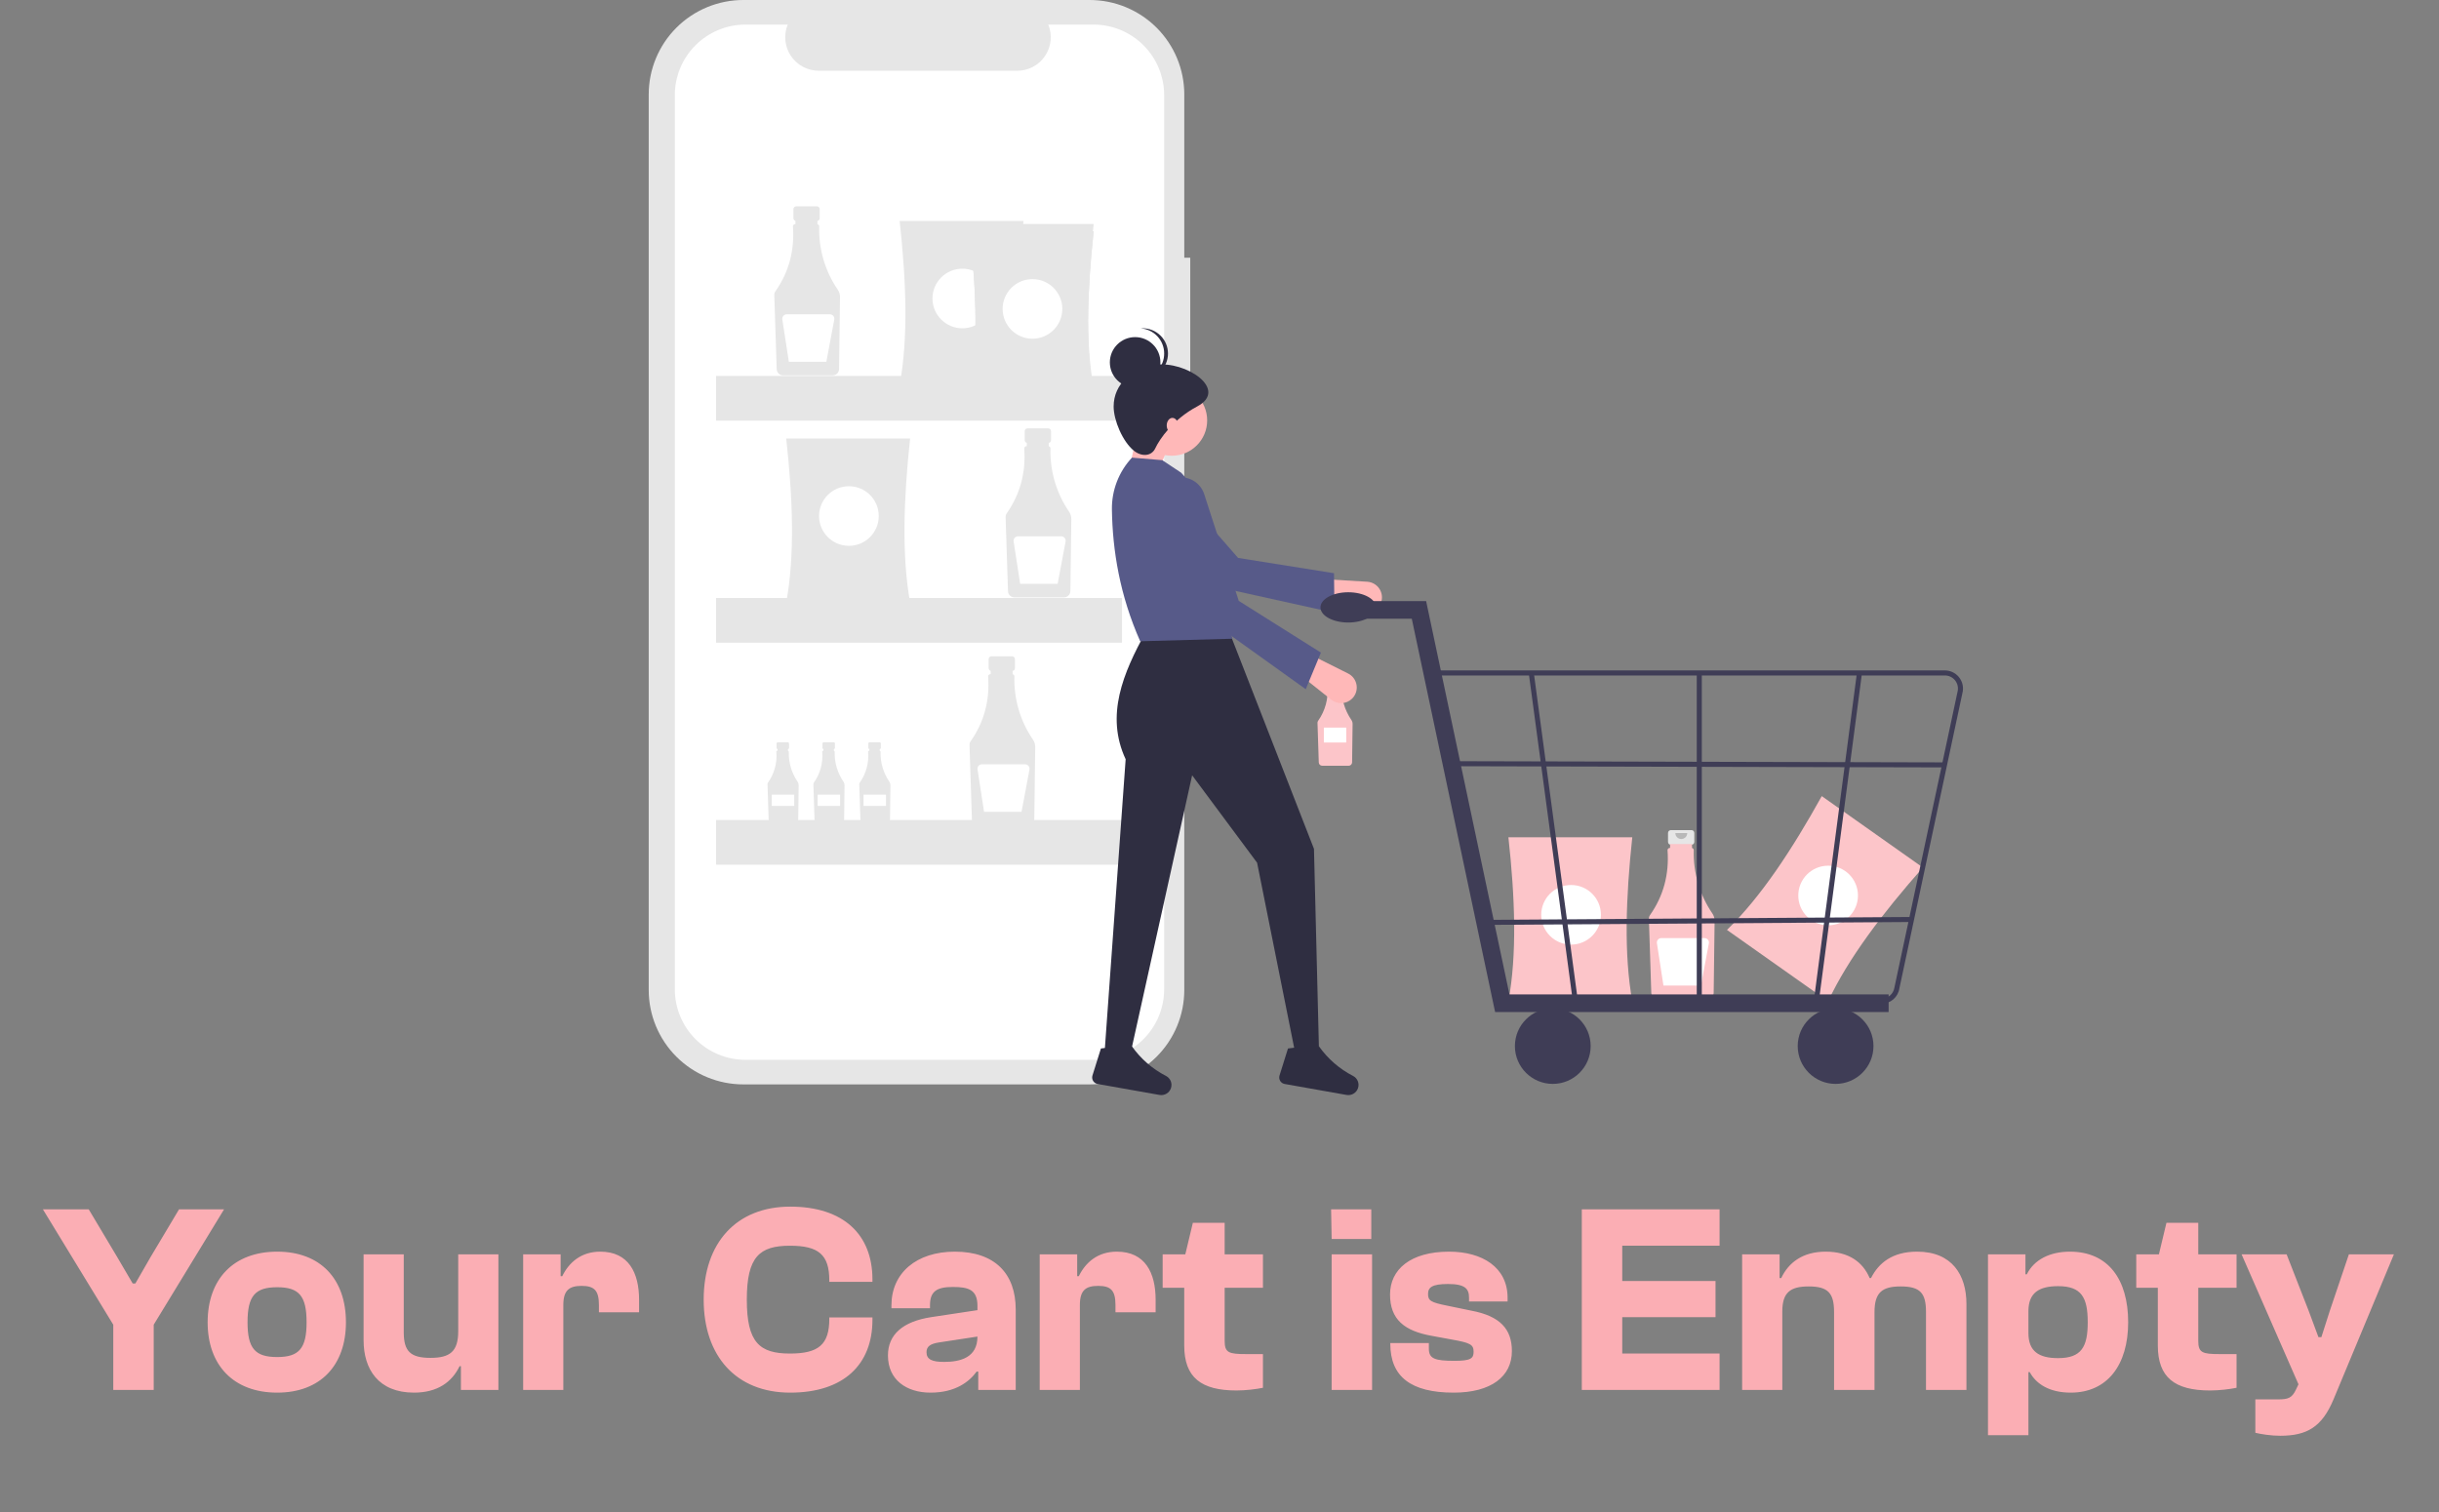 <svg width="579" height="359" viewBox="0 0 579 359" fill="none" xmlns="http://www.w3.org/2000/svg">
<rect x="0" y="0" width="579" height="359" fill="#808080" stroke="none"/>
<g clip-path="url(#clip0_504_604)">
<path d="M282.558 61.182H281.141V22.429C281.141 19.484 280.561 16.567 279.432 13.846C278.303 11.125 276.649 8.652 274.563 6.569C272.477 4.487 270.001 2.834 267.276 1.707C264.551 0.58 261.63 -9.21489e-06 258.681 1.0978e-10H176.461C173.511 -9.21489e-06 170.591 0.58 167.866 1.707C165.14 2.834 162.664 4.487 160.579 6.569C158.493 8.652 156.838 11.125 155.71 13.846C154.581 16.567 154 19.484 154 22.429V235.031C154 237.976 154.581 240.893 155.71 243.614C156.839 246.335 158.493 248.808 160.579 250.89C162.664 252.973 165.14 254.625 167.866 255.752C170.591 256.88 173.511 257.46 176.461 257.46H258.681C261.63 257.46 264.551 256.88 267.276 255.752C270.001 254.625 272.477 252.973 274.563 250.89C276.649 248.808 278.303 246.335 279.432 243.614C280.561 240.893 281.141 237.976 281.141 235.031V88.767H282.558V61.182Z" fill="#E6E6E6"/>
<path d="M259.587 5.835H248.854C249.348 7.044 249.536 8.355 249.403 9.653C249.27 10.951 248.819 12.196 248.09 13.279C247.361 14.363 246.376 15.25 245.223 15.864C244.07 16.477 242.783 16.798 241.476 16.799H194.374C193.067 16.798 191.78 16.477 190.627 15.864C189.473 15.25 188.489 14.363 187.76 13.279C187.031 12.196 186.58 10.951 186.447 9.653C186.313 8.355 186.502 7.044 186.995 5.835H176.971C174.769 5.835 172.587 6.268 170.552 7.11C168.517 7.952 166.668 9.186 165.111 10.741C163.553 12.296 162.318 14.143 161.475 16.175C160.632 18.207 160.198 20.385 160.198 22.585V234.875C160.198 237.074 160.632 239.252 161.475 241.284C162.318 243.317 163.553 245.163 165.111 246.718C166.668 248.274 168.517 249.508 170.552 250.349C172.587 251.191 174.769 251.624 176.971 251.624H259.587C261.79 251.624 263.971 251.191 266.006 250.349C268.041 249.508 269.89 248.274 271.448 246.718C273.005 245.163 274.241 243.317 275.084 241.284C275.927 239.252 276.36 237.074 276.36 234.875V22.585C276.36 20.385 275.927 18.207 275.084 16.175C274.241 14.143 273.005 12.296 271.448 10.741C269.89 9.186 268.041 7.952 266.006 7.11C263.971 6.268 261.79 5.835 259.587 5.835Z" fill="white"/>
<path d="M193.939 48.992H189.006C188.833 48.992 188.666 49.06 188.544 49.183C188.421 49.305 188.352 49.471 188.352 49.645V51.807C188.352 51.98 188.421 52.146 188.544 52.268C188.666 52.391 188.833 52.46 189.006 52.46H189.824V55.699H193.122V52.46H193.939C194.112 52.46 194.279 52.391 194.401 52.268C194.524 52.146 194.593 51.98 194.593 51.807V49.645C194.593 49.471 194.524 49.305 194.401 49.183C194.279 49.06 194.112 48.992 193.939 48.992Z" fill="#E6E6E6"/>
<path d="M198.88 68.779C195.859 64.364 194.314 59.109 194.468 53.764C194.471 53.641 194.43 53.52 194.354 53.423C194.278 53.326 194.171 53.258 194.05 53.231V52.297H188.841V53.218H188.769C188.627 53.218 188.491 53.275 188.391 53.375C188.291 53.475 188.235 53.611 188.235 53.753C188.235 53.766 188.236 53.779 188.237 53.792C188.647 59.505 187.261 64.628 184.079 69.162C183.896 69.422 183.802 69.735 183.812 70.053L184.382 87.649C184.396 88.042 184.561 88.414 184.842 88.688C185.124 88.962 185.501 89.116 185.894 89.119H197.678C198.075 89.116 198.456 88.958 198.739 88.678C199.021 88.399 199.184 88.02 199.191 87.623L199.41 70.539C199.417 69.912 199.232 69.298 198.88 68.779Z" fill="#E6E6E6"/>
<path d="M197.014 74.623H186.758C186.606 74.623 186.456 74.656 186.318 74.719C186.18 74.783 186.057 74.875 185.959 74.99C185.86 75.105 185.787 75.24 185.745 75.386C185.704 75.532 185.694 75.685 185.717 75.835L187.267 85.895H196.167L198.049 75.869C198.078 75.717 198.072 75.561 198.034 75.411C197.995 75.261 197.923 75.122 197.825 75.003C197.726 74.884 197.602 74.789 197.462 74.723C197.322 74.657 197.169 74.623 197.014 74.623Z" fill="white"/>
<path d="M248.85 101.702H243.917C243.743 101.702 243.577 101.771 243.454 101.893C243.332 102.016 243.263 102.182 243.263 102.355V104.517C243.263 104.69 243.332 104.856 243.454 104.979C243.577 105.101 243.743 105.17 243.917 105.17H244.734V108.41H248.032V105.17H248.85C249.023 105.17 249.189 105.101 249.312 104.979C249.435 104.856 249.504 104.69 249.504 104.517V102.355C249.504 102.182 249.435 102.016 249.312 101.893C249.189 101.771 249.023 101.702 248.85 101.702Z" fill="#E6E6E6"/>
<path d="M253.79 121.489C250.769 117.075 249.225 111.819 249.378 106.475C249.381 106.351 249.341 106.231 249.265 106.134C249.189 106.037 249.081 105.969 248.961 105.942V105.008H243.751V105.929H243.68C243.609 105.929 243.54 105.943 243.475 105.97C243.41 105.997 243.351 106.036 243.302 106.086C243.252 106.135 243.213 106.194 243.186 106.259C243.159 106.324 243.146 106.393 243.146 106.463C243.146 106.476 243.146 106.489 243.147 106.502C243.558 112.215 242.172 117.339 238.99 121.872C238.806 122.133 238.713 122.446 238.723 122.764L239.293 140.36C239.306 140.752 239.471 141.124 239.753 141.398C240.035 141.672 240.412 141.827 240.805 141.83H252.588C252.986 141.826 253.367 141.668 253.649 141.389C253.932 141.109 254.094 140.731 254.101 140.334L254.321 123.25C254.327 122.622 254.142 122.008 253.79 121.489Z" fill="#E6E6E6"/>
<path d="M251.925 127.334H241.668C241.517 127.334 241.367 127.367 241.229 127.43C241.091 127.493 240.968 127.586 240.869 127.701C240.77 127.816 240.698 127.951 240.656 128.096C240.614 128.242 240.605 128.395 240.628 128.545L242.178 138.605H251.077L252.96 128.579C252.988 128.427 252.983 128.271 252.944 128.121C252.905 127.972 252.834 127.833 252.735 127.714C252.636 127.595 252.513 127.499 252.373 127.433C252.233 127.368 252.08 127.334 251.925 127.334Z" fill="white"/>
<path d="M187.004 176.219H184.664C184.582 176.219 184.503 176.252 184.445 176.31C184.387 176.368 184.354 176.447 184.354 176.529V177.554C184.354 177.636 184.387 177.715 184.445 177.773C184.503 177.831 184.582 177.864 184.664 177.864H185.052V179.401H186.617V177.864H187.004C187.087 177.864 187.165 177.831 187.224 177.773C187.282 177.715 187.314 177.636 187.314 177.554V176.529C187.314 176.447 187.282 176.368 187.224 176.31C187.165 176.252 187.087 176.219 187.004 176.219Z" fill="#E6E6E6"/>
<path d="M189.348 185.605C187.915 183.511 187.182 181.018 187.255 178.483C187.256 178.425 187.237 178.367 187.201 178.321C187.165 178.275 187.114 178.243 187.057 178.23V177.787H184.586V178.224H184.552C184.518 178.224 184.485 178.231 184.455 178.243C184.424 178.256 184.396 178.275 184.373 178.298C184.349 178.322 184.33 178.35 184.318 178.381C184.305 178.411 184.298 178.444 184.298 178.478C184.298 178.484 184.299 178.49 184.299 178.496C184.527 181.083 183.828 183.667 182.327 185.787C182.24 185.91 182.196 186.059 182.201 186.21L182.471 194.556C182.477 194.742 182.555 194.919 182.689 195.049C182.823 195.179 183.002 195.252 183.188 195.254H188.777C188.966 195.252 189.147 195.177 189.281 195.044C189.415 194.912 189.492 194.732 189.495 194.544L189.599 186.44C189.603 186.143 189.515 185.851 189.348 185.605Z" fill="#E6E6E6"/>
<path d="M188.543 188.673H183.21V191.336H188.543V188.673Z" fill="white"/>
<path d="M197.896 176.219H195.556C195.474 176.219 195.395 176.252 195.337 176.31C195.279 176.368 195.246 176.447 195.246 176.529V177.554C195.246 177.636 195.279 177.715 195.337 177.773C195.395 177.831 195.474 177.864 195.556 177.864H195.944V179.401H197.508V177.864H197.896C197.978 177.864 198.057 177.831 198.115 177.773C198.174 177.715 198.206 177.636 198.206 177.554V176.529C198.206 176.447 198.174 176.368 198.115 176.31C198.057 176.252 197.978 176.219 197.896 176.219Z" fill="#E6E6E6"/>
<path d="M200.24 185.605C198.807 183.511 198.074 181.018 198.147 178.483C198.148 178.425 198.129 178.367 198.093 178.321C198.057 178.275 198.006 178.243 197.949 178.23V177.787H195.478V178.224H195.444C195.41 178.224 195.377 178.231 195.347 178.243C195.316 178.256 195.288 178.275 195.264 178.298C195.241 178.322 195.222 178.35 195.21 178.381C195.197 178.411 195.19 178.444 195.19 178.478C195.19 178.484 195.191 178.49 195.191 178.496C195.419 181.083 194.72 183.667 193.219 185.787C193.132 185.91 193.088 186.059 193.092 186.21L193.363 194.556C193.369 194.742 193.447 194.919 193.581 195.049C193.715 195.179 193.893 195.252 194.08 195.254H199.669C199.858 195.252 200.039 195.177 200.173 195.044C200.307 194.912 200.384 194.732 200.387 194.544L200.491 186.44C200.494 186.143 200.407 185.851 200.24 185.605Z" fill="#E6E6E6"/>
<path d="M199.435 188.673H194.102V191.336H199.435V188.673Z" fill="white"/>
<path d="M208.788 176.219H206.448C206.366 176.219 206.287 176.252 206.229 176.31C206.171 176.368 206.138 176.447 206.138 176.529V177.554C206.138 177.636 206.171 177.715 206.229 177.773C206.287 177.831 206.366 177.864 206.448 177.864H206.836V179.401H208.4V177.864H208.788C208.87 177.864 208.949 177.831 209.007 177.773C209.066 177.715 209.098 177.636 209.098 177.554V176.529C209.098 176.447 209.066 176.368 209.007 176.31C208.949 176.252 208.87 176.219 208.788 176.219Z" fill="#E6E6E6"/>
<path d="M211.132 185.605C209.699 183.511 208.966 181.018 209.039 178.483C209.04 178.425 209.021 178.367 208.985 178.321C208.949 178.275 208.898 178.243 208.841 178.23V177.787H206.37V178.224H206.336C206.302 178.224 206.269 178.231 206.239 178.243C206.208 178.256 206.18 178.275 206.156 178.298C206.133 178.322 206.114 178.35 206.102 178.381C206.089 178.411 206.082 178.444 206.082 178.478C206.082 178.484 206.083 178.49 206.083 178.496C206.311 181.083 205.612 183.667 204.111 185.787C204.024 185.91 203.98 186.059 203.984 186.21L204.255 194.556C204.261 194.742 204.339 194.919 204.473 195.049C204.607 195.179 204.786 195.252 204.972 195.254H210.561C210.75 195.252 210.931 195.177 211.065 195.044C211.199 194.912 211.276 194.732 211.279 194.544L211.383 186.44C211.386 186.143 211.299 185.851 211.132 185.605Z" fill="#E6E6E6"/>
<path d="M210.327 188.673H204.994V191.336H210.327V188.673Z" fill="white"/>
<path d="M240.28 155.827H235.348C235.262 155.827 235.177 155.844 235.097 155.877C235.018 155.91 234.946 155.958 234.885 156.019C234.824 156.079 234.776 156.151 234.743 156.231C234.711 156.31 234.694 156.395 234.694 156.48V158.643C234.694 158.816 234.763 158.982 234.885 159.104C235.008 159.227 235.174 159.296 235.348 159.296H236.165V162.535H239.463V159.296H240.28C240.454 159.296 240.62 159.227 240.743 159.104C240.865 158.982 240.934 158.816 240.934 158.643V156.48C240.934 156.395 240.917 156.31 240.884 156.231C240.852 156.151 240.803 156.079 240.743 156.019C240.682 155.958 240.61 155.91 240.531 155.877C240.451 155.844 240.366 155.827 240.28 155.827Z" fill="#E6E6E6"/>
<path d="M245.221 175.615C242.2 171.2 240.656 165.945 240.809 160.6C240.812 160.477 240.772 160.356 240.696 160.259C240.62 160.162 240.512 160.094 240.392 160.067V159.133H235.182V160.054H235.11C235.04 160.054 234.971 160.068 234.906 160.095C234.841 160.122 234.782 160.161 234.732 160.211C234.683 160.261 234.644 160.32 234.617 160.384C234.59 160.449 234.576 160.519 234.576 160.589C234.576 160.602 234.577 160.615 234.578 160.628C234.988 166.341 233.602 171.464 230.42 175.998C230.237 176.258 230.144 176.571 230.154 176.889L230.723 194.485C230.737 194.878 230.902 195.25 231.184 195.523C231.465 195.797 231.842 195.952 232.236 195.955H244.019C244.417 195.952 244.797 195.794 245.08 195.514C245.363 195.235 245.525 194.856 245.532 194.459L245.752 177.375C245.758 176.748 245.573 176.134 245.221 175.615Z" fill="#E6E6E6"/>
<path d="M243.356 181.459H233.099C232.947 181.459 232.797 181.492 232.659 181.555C232.521 181.619 232.399 181.711 232.3 181.826C232.201 181.941 232.128 182.076 232.087 182.222C232.045 182.368 232.035 182.521 232.058 182.671L233.608 192.731H242.508L244.391 182.705C244.419 182.553 244.414 182.396 244.375 182.247C244.336 182.097 244.265 181.958 244.166 181.839C244.067 181.72 243.943 181.625 243.803 181.559C243.663 181.493 243.51 181.459 243.356 181.459Z" fill="white"/>
<path d="M242.973 91.385H213.57C215.625 80.286 215.152 66.884 213.57 52.471H242.973C241.433 66.884 240.972 80.286 242.973 91.385Z" fill="#E6E6E6"/>
<path d="M228.449 77.942C232.362 77.942 235.534 74.774 235.534 70.866C235.534 66.959 232.362 63.791 228.449 63.791C224.535 63.791 221.363 66.959 221.363 70.866C221.363 74.774 224.535 77.942 228.449 77.942Z" fill="white"/>
<path d="M216.049 143.034H186.646C188.701 131.935 188.228 118.533 186.646 104.12H216.049C214.509 118.533 214.048 131.935 216.049 143.034Z" fill="#E6E6E6"/>
<path d="M201.525 129.591C205.438 129.591 208.61 126.423 208.61 122.515C208.61 118.608 205.438 115.44 201.525 115.44C197.612 115.44 194.439 118.608 194.439 122.515C194.439 126.423 197.612 129.591 201.525 129.591Z" fill="white"/>
<path d="M259.624 93.861H230.22C232.276 82.762 231.803 69.36 230.22 54.947H259.624C258.083 69.36 257.623 82.762 259.624 93.861Z" fill="#E6E6E6"/>
<path d="M245.099 80.418C249.012 80.418 252.184 77.25 252.184 73.343C252.184 69.435 249.012 66.267 245.099 66.267C241.186 66.267 238.014 69.435 238.014 73.343C238.014 77.25 241.186 80.418 245.099 80.418Z" fill="white"/>
<path d="M259.624 92.092H230.22C232.276 80.993 231.803 67.591 230.22 53.178H259.624C258.083 67.591 257.623 80.993 259.624 92.092Z" fill="#E6E6E6"/>
<path d="M245.099 78.649C249.012 78.649 252.184 75.481 252.184 71.574C252.184 67.666 249.012 64.499 245.099 64.499C241.186 64.499 238.014 67.666 238.014 71.574C238.014 75.481 241.186 78.649 245.099 78.649Z" fill="white"/>
<path d="M259.624 93.861H230.22C232.276 82.762 231.803 69.36 230.22 54.947H259.624C258.083 69.36 257.623 82.762 259.624 93.861Z" fill="#E6E6E6"/>
<path d="M245.099 80.418C249.012 80.418 252.184 77.25 252.184 73.343C252.184 69.435 249.012 66.267 245.099 66.267C241.186 66.267 238.014 69.435 238.014 73.343C238.014 77.25 241.186 80.418 245.099 80.418Z" fill="white"/>
<path d="M266.355 89.262H169.995V99.875H266.355V89.262Z" fill="#E6E6E6"/>
<path d="M266.355 141.972H169.995V152.585H266.355V141.972Z" fill="#E6E6E6"/>
<path d="M266.355 194.683H169.995V205.295H266.355V194.683Z" fill="#E6E6E6"/>
<path d="M433.976 237.739L409.97 220.783C418.066 212.908 425.43 201.693 432.473 189.013L456.479 205.968C446.886 216.847 438.76 227.523 433.976 237.739Z" fill="#FCC5C9"/>
<path d="M433.982 219.687C437.896 219.687 441.068 216.519 441.068 212.611C441.068 208.704 437.896 205.536 433.982 205.536C430.069 205.536 426.897 208.704 426.897 212.611C426.897 216.519 430.069 219.687 433.982 219.687Z" fill="white"/>
<path d="M318.173 160.368H315.538C315.445 160.368 315.357 160.405 315.291 160.47C315.226 160.536 315.189 160.624 315.189 160.717V161.872C315.189 161.918 315.198 161.963 315.215 162.005C315.233 162.048 315.259 162.086 315.291 162.118C315.323 162.151 315.362 162.177 315.404 162.194C315.447 162.212 315.492 162.221 315.538 162.221H315.975V163.951H317.737V162.221H318.173C318.266 162.221 318.355 162.184 318.42 162.118C318.486 162.053 318.523 161.964 318.523 161.872V160.717C318.523 160.624 318.486 160.536 318.42 160.47C318.355 160.405 318.266 160.368 318.173 160.368Z" fill="#E6E6E6"/>
<path d="M320.813 170.938C319.199 168.58 318.374 165.773 318.456 162.918C318.457 162.852 318.436 162.787 318.395 162.735C318.354 162.684 318.297 162.647 318.233 162.633V162.134H315.45V162.626H315.411C315.374 162.626 315.337 162.633 315.302 162.648C315.267 162.662 315.236 162.683 315.209 162.71C315.183 162.736 315.162 162.768 315.148 162.802C315.133 162.837 315.126 162.874 315.126 162.911C315.126 162.918 315.126 162.925 315.127 162.932C315.384 165.845 314.597 168.755 312.906 171.143C312.808 171.282 312.758 171.449 312.763 171.619L313.068 181.019C313.075 181.229 313.163 181.428 313.314 181.574C313.464 181.72 313.665 181.803 313.876 181.805H320.17C320.383 181.803 320.586 181.718 320.737 181.569C320.888 181.42 320.975 181.218 320.979 181.005L321.096 171.879C321.1 171.544 321.001 171.216 320.813 170.938Z" fill="#FCC5C9"/>
<path opacity="0.2" d="M317.624 160.744C317.624 160.944 317.545 161.135 317.403 161.276C317.262 161.418 317.07 161.497 316.87 161.497C316.67 161.497 316.479 161.418 316.337 161.276C316.196 161.135 316.116 160.944 316.116 160.744" fill="black"/>
<path d="M319.587 172.75H314.273V176.287H319.587V172.75Z" fill="white"/>
<path d="M401.563 197.09H396.63C396.457 197.09 396.291 197.158 396.168 197.281C396.045 197.403 395.976 197.569 395.976 197.743V199.905C395.976 200.078 396.045 200.244 396.168 200.367C396.291 200.489 396.457 200.558 396.63 200.558H397.448V203.797H400.746V200.558H401.563C401.736 200.558 401.903 200.489 402.025 200.367C402.148 200.244 402.217 200.078 402.217 199.905V197.743C402.217 197.569 402.148 197.403 402.025 197.281C401.903 197.158 401.736 197.09 401.563 197.09Z" fill="#E6E6E6"/>
<path d="M406.504 216.877C403.483 212.463 401.938 207.207 402.092 201.862C402.095 201.739 402.054 201.619 401.978 201.522C401.902 201.424 401.795 201.357 401.674 201.329V200.395H396.465V201.316H396.393C396.323 201.317 396.253 201.33 396.188 201.357C396.124 201.384 396.065 201.424 396.015 201.473C395.966 201.523 395.926 201.582 395.9 201.647C395.873 201.711 395.859 201.781 395.859 201.851C395.859 201.864 395.86 201.877 395.861 201.89C396.271 207.603 394.885 212.726 391.703 217.26C391.52 217.52 391.426 217.833 391.436 218.151L392.006 235.747C392.02 236.14 392.185 236.512 392.466 236.786C392.748 237.06 393.125 237.214 393.518 237.217H405.302C405.699 237.214 406.08 237.056 406.363 236.777C406.645 236.497 406.808 236.118 406.815 235.721L407.034 218.637C407.041 218.01 406.856 217.396 406.504 216.877Z" fill="#FCC5C9"/>
<path opacity="0.2" d="M400.535 197.794C400.535 198.168 400.386 198.526 400.122 198.79C399.857 199.054 399.498 199.203 399.124 199.203C398.75 199.203 398.391 199.054 398.126 198.79C397.862 198.526 397.713 198.168 397.713 197.794" fill="black"/>
<path d="M404.638 222.721H394.382C394.23 222.721 394.08 222.754 393.942 222.818C393.804 222.881 393.682 222.973 393.583 223.088C393.484 223.203 393.411 223.338 393.369 223.484C393.328 223.63 393.318 223.783 393.341 223.933L394.891 233.993H403.791L405.673 223.967C405.702 223.815 405.696 223.659 405.658 223.509C405.619 223.359 405.547 223.22 405.449 223.101C405.35 222.983 405.226 222.887 405.086 222.821C404.946 222.755 404.793 222.721 404.638 222.721Z" fill="white"/>
<path d="M387.489 237.711H358.085C360.141 226.612 359.668 213.21 358.085 198.797H387.489C385.949 213.21 385.488 226.612 387.489 237.711Z" fill="#FCC5C9"/>
<path d="M372.964 224.268C376.877 224.268 380.05 221.1 380.05 217.193C380.05 213.285 376.877 210.117 372.964 210.117C369.051 210.117 365.879 213.285 365.879 217.193C365.879 221.1 369.051 224.268 372.964 224.268Z" fill="white"/>
<path d="M267.22 115.244L273.821 114.644L278.022 104.458L270.521 100.263L267.22 115.244Z" fill="#FFB8B8"/>
<path d="M327.8 143.21C328.019 142.663 328.105 142.072 328.051 141.486C327.997 140.899 327.804 140.334 327.489 139.837C327.173 139.339 326.743 138.924 326.235 138.625C325.727 138.326 325.155 138.151 324.566 138.116L314.318 137.506L312.809 142.517L323.359 145.41C324.241 145.652 325.181 145.562 326 145.156C326.819 144.75 327.459 144.057 327.8 143.21Z" fill="#FFB8B8"/>
<path d="M316.795 145.495L316.682 136.092L293.917 132.464L276.379 112.379C275.466 111.334 274.206 110.655 272.83 110.467C271.454 110.279 270.057 110.595 268.897 111.357C268.195 111.819 267.603 112.428 267.162 113.144C266.722 113.859 266.444 114.662 266.349 115.496C266.253 116.33 266.343 117.175 266.61 117.97C266.878 118.766 267.317 119.494 267.897 120.101L282.366 137.882L316.795 145.495Z" fill="#575A89"/>
<path d="M262.12 251.27H268.121L283.005 184.07L298.425 204.83L307.426 249.772H313.127L311.927 201.534L291.824 150H272.021C266.61 159.779 262.365 169.861 267.221 180.261L262.12 251.27Z" fill="#2F2E41"/>
<path d="M303.748 255.352C303.681 255.564 303.661 255.788 303.688 256.008C303.715 256.229 303.789 256.441 303.904 256.631C304.02 256.82 304.174 256.983 304.358 257.109C304.541 257.234 304.75 257.319 304.969 257.358L319.653 259.96C320.233 260.066 320.832 259.957 321.337 259.652C321.842 259.347 322.218 258.869 322.394 258.307C322.565 257.769 322.541 257.189 322.326 256.668C322.111 256.146 321.719 255.717 321.219 255.456C317.991 253.8 315.212 251.388 313.121 248.425C311.507 249.926 309.704 249.785 307.788 248.679L305.756 248.932L303.748 255.352Z" fill="#2F2E41"/>
<path d="M259.341 255.352C259.275 255.564 259.255 255.788 259.282 256.008C259.309 256.229 259.382 256.441 259.498 256.631C259.613 256.82 259.768 256.983 259.952 257.109C260.135 257.234 260.343 257.319 260.562 257.358L275.247 259.96C275.827 260.066 276.426 259.957 276.931 259.652C277.436 259.347 277.811 258.869 277.987 258.307C278.159 257.769 278.135 257.189 277.92 256.668C277.705 256.146 277.313 255.717 276.813 255.456C273.584 253.8 270.806 251.388 268.715 248.425C267.101 249.926 265.297 249.785 263.382 248.679L261.35 248.932L259.341 255.352Z" fill="#2F2E41"/>
<path d="M278.172 108.203C282.812 108.203 286.573 104.447 286.573 99.814C286.573 95.18 282.812 91.424 278.172 91.424C273.532 91.424 269.771 95.18 269.771 99.814C269.771 104.447 273.532 108.203 278.172 108.203Z" fill="#FFB8B8"/>
<path d="M270.671 152.247L292.574 151.647L286.142 131.431C290.139 125.032 286.116 118.639 280.422 112.248L275.922 109.252L268.721 108.652C265.603 111.984 263.897 116.391 263.96 120.95C264.103 130.713 265.834 141.341 270.671 152.247Z" fill="#575A89"/>
<path d="M320.994 165.854C321.411 165.438 321.724 164.929 321.905 164.368C322.086 163.808 322.131 163.212 322.037 162.631C321.943 162.05 321.711 161.499 321.362 161.025C321.013 160.55 320.556 160.165 320.028 159.902L310.846 155.314L307.485 159.329L316.045 166.133C316.76 166.702 317.66 166.988 318.573 166.936C319.486 166.885 320.348 166.5 320.994 165.854Z" fill="#FFB8B8"/>
<path d="M309.976 163.632L313.577 154.943L294.076 142.665L285.865 117.31C285.438 115.991 284.546 114.871 283.356 114.158C282.165 113.445 280.756 113.187 279.389 113.431C278.562 113.58 277.777 113.908 277.09 114.392C276.404 114.877 275.832 115.506 275.416 116.235C275 116.964 274.749 117.776 274.681 118.613C274.614 119.45 274.731 120.291 275.025 121.078L281.322 143.108L309.976 163.632Z" fill="#575A89"/>
<path d="M264.37 96.518C264.37 99.782 266.493 104.837 269.171 107.004C270.972 108.462 273.353 108.401 274.271 106.405C275.213 104.358 278.459 99.545 284.173 96.518C291.789 92.482 281.472 85.578 274.271 86.63C268.861 87.421 264.37 91.057 264.37 96.518Z" fill="#2F2E41"/>
<path d="M269.471 92.023C272.785 92.023 275.472 89.341 275.472 86.031C275.472 82.722 272.785 80.039 269.471 80.039C266.157 80.039 263.47 82.722 263.47 86.031C263.47 89.341 266.157 92.023 269.471 92.023Z" fill="#2F2E41"/>
<path d="M276.372 83.934C276.371 82.423 275.799 80.968 274.769 79.861C273.74 78.754 272.33 78.076 270.821 77.964C270.97 77.953 271.119 77.941 271.271 77.941C272.863 77.941 274.389 78.573 275.514 79.697C276.64 80.82 277.272 82.344 277.272 83.934C277.272 85.523 276.64 87.047 275.514 88.171C274.389 89.295 272.863 89.926 271.271 89.926C271.119 89.926 270.97 89.915 270.821 89.903C272.33 89.791 273.74 89.113 274.769 88.006C275.799 86.899 276.371 85.445 276.372 83.934Z" fill="#2F2E41"/>
<path d="M278.322 102.81C279.068 102.81 279.672 102.005 279.672 101.012C279.672 100.019 279.068 99.214 278.322 99.214C277.576 99.214 276.972 100.019 276.972 101.012C276.972 102.005 277.576 102.81 278.322 102.81Z" fill="#FFB8B8"/>
<path d="M448.345 240.281H354.93L335.149 146.901H318.267V142.711H338.55L358.331 236.091H448.345V240.281Z" fill="#3F3D56"/>
<path d="M368.62 257.34C373.586 257.34 377.611 253.321 377.611 248.362C377.611 243.403 373.586 239.383 368.62 239.383C363.654 239.383 359.628 243.403 359.628 248.362C359.628 253.321 363.654 257.34 368.62 257.34Z" fill="#3F3D56"/>
<path d="M435.757 257.34C440.723 257.34 444.748 253.321 444.748 248.362C444.748 243.403 440.723 239.383 435.757 239.383C430.791 239.383 426.765 243.403 426.765 248.362C426.765 253.321 430.791 257.34 435.757 257.34Z" fill="#3F3D56"/>
<path d="M446.642 238.307H355.755L339.719 159.172H461.691C462.313 159.172 462.928 159.306 463.493 159.566C464.059 159.826 464.561 160.206 464.965 160.678C465.37 161.15 465.667 161.705 465.837 162.303C466.006 162.901 466.044 163.528 465.948 164.142L450.898 234.673C450.743 235.687 450.227 236.613 449.446 237.28C448.665 237.947 447.67 238.312 446.642 238.307ZM356.742 237.11H446.642C447.384 237.113 448.102 236.85 448.666 236.369C449.23 235.887 449.601 235.219 449.713 234.487L464.763 163.956C464.833 163.513 464.805 163.06 464.683 162.628C464.561 162.197 464.346 161.797 464.054 161.456C463.762 161.115 463.4 160.841 462.992 160.654C462.584 160.466 462.14 160.369 461.691 160.369H341.174L356.742 237.11Z" fill="#3F3D56"/>
<path d="M373.424 238.054L362.922 159.868L364.104 159.673L374.606 237.859L373.424 238.054Z" fill="#3F3D56"/>
<path d="M431.818 237.454L430.634 237.262L440.829 159.675L442.013 159.866L431.818 237.454Z" fill="#3F3D56"/>
<path d="M403.996 159.77H402.797V237.957H403.996V159.77Z" fill="#3F3D56"/>
<path d="M345.843 180.721L345.84 181.918L461.889 182.199L461.892 181.002L345.843 180.721Z" fill="#3F3D56"/>
<path d="M453.703 217.703L351.751 218.399L351.759 219.596L453.711 218.9L453.703 217.703Z" fill="#3F3D56"/>
<path d="M320.065 147.799C323.707 147.799 326.659 146.191 326.659 144.207C326.659 142.223 323.707 140.615 320.065 140.615C316.424 140.615 313.471 142.223 313.471 144.207C313.471 146.191 316.424 147.799 320.065 147.799Z" fill="#3F3D56"/>
</g>
<path d="M36.489 330H26.889V314.512L10.184 287.12H21.064L27.785 298.384L31.497 304.72H32.136L35.785 298.384L42.505 287.12H53.193L36.489 314.512V330ZM65.804 330.64C55.436 330.64 49.292 324.112 49.292 313.936C49.292 303.696 55.436 297.168 65.804 297.168C76.108 297.168 82.124 303.696 82.124 313.936C82.124 324.112 76.108 330.64 65.804 330.64ZM65.804 322.192C70.988 322.192 72.78 320.144 72.78 313.936C72.78 307.664 70.988 305.616 65.804 305.616C60.556 305.616 58.764 307.664 58.764 313.936C58.764 320.144 60.556 322.192 65.804 322.192ZM98.282 330.64C89.835 330.64 86.314 325.072 86.314 318.224V297.808H95.85V316.304C95.85 320.784 97.386 322.384 102.187 322.384C106.795 322.384 108.779 320.912 108.779 316.048V297.808H118.315V330H109.419V324.368H109.099C107.307 328.08 103.915 330.64 98.282 330.64ZM133.73 330H124.194V297.808H133.09V302.992H133.474C135.074 299.728 137.954 297.168 142.498 297.168C149.218 297.168 151.714 302.16 151.714 308.624V311.568H142.178V309.84C142.178 306.384 141.09 305.296 138.082 305.296C135.138 305.296 133.73 306.32 133.73 309.84V330ZM187.592 330.64C174.728 330.64 167.048 321.936 167.048 308.56C167.048 295.184 174.728 286.48 187.592 286.48C200.264 286.48 207.112 293.136 207.112 303.76V304.336H196.872V304.016C196.872 297.872 194.312 295.76 187.528 295.76C180.296 295.76 177.288 298.384 177.288 308.56C177.288 318.736 180.296 321.36 187.528 321.36C194.312 321.36 196.872 319.248 196.872 313.104V312.784H207.112V313.36C207.112 323.984 200.264 330.64 187.592 330.64ZM220.903 330.64C215.207 330.64 210.791 327.632 210.791 321.808C210.791 316.816 214.375 313.744 221.031 312.72L232.039 311.056V310.032C232.039 306.256 229.991 305.552 226.215 305.552C222.311 305.552 220.775 306.64 220.775 309.904V310.608H211.623V309.904C211.623 302.224 217.575 297.168 226.663 297.168C236.135 297.168 241.127 302.352 241.127 310.928V330H232.231V325.648H231.847C230.119 328.016 226.855 330.64 220.903 330.64ZM219.943 321.04C219.943 322.768 221.287 323.344 224.103 323.344C228.007 323.344 232.039 322.32 232.039 317.328L222.823 318.736C220.839 319.056 219.943 319.696 219.943 321.04ZM256.355 330H246.819V297.808H255.715V302.992H256.099C257.699 299.728 260.579 297.168 265.123 297.168C271.843 297.168 274.339 302.16 274.339 308.624V311.568H264.803V309.84C264.803 306.384 263.715 305.296 260.707 305.296C257.763 305.296 256.355 306.32 256.355 309.84V330ZM293.542 330.128C285.158 330.128 281.126 327.056 281.126 319.44V305.744H276.006V297.808H281.382L283.174 290.32H290.726V297.808H299.814V305.744H290.726V318.352C290.726 321.168 291.686 321.488 295.846 321.488H299.814V329.488C298.278 329.808 295.782 330.128 293.542 330.128ZM325.531 294.16H316.123L315.995 287.12H325.531V294.16ZM325.723 330H316.123V297.808H325.723V330ZM345.088 330.64C334.976 330.64 330.048 326.864 330.048 319.056V318.864H339.2V320.208C339.2 322.576 340.608 323.088 345.28 323.088C349.184 323.088 349.824 322.512 349.824 320.912C349.824 319.184 348.928 318.8 344.64 318.032L339.776 317.136C333.44 315.984 329.984 313.296 329.984 307.344C329.984 301.392 334.848 297.168 344 297.168C351.872 297.168 357.888 300.88 357.888 308.112V309.008H348.736V308.112C348.736 306 347.84 304.848 343.744 304.848C339.904 304.848 339.008 305.68 339.008 307.216C339.008 308.752 339.584 309.2 343.424 309.968L349.312 311.184C356.096 312.464 358.912 315.536 358.912 320.784C358.912 326.8 353.984 330.64 345.088 330.64ZM408.212 330H375.508V287.12H408.212V295.76H385.108V304.144H407.252V312.72H385.108V321.36H408.212V330ZM423.105 330H413.569V297.808H422.465V303.44H422.849C424.577 299.792 427.905 297.168 433.409 297.168C438.913 297.168 442.241 299.664 443.841 303.44H444.161C445.953 299.92 449.153 297.168 455.105 297.168C463.425 297.168 466.817 302.736 466.817 309.584V330H457.217V311.504C457.217 307.024 455.873 305.424 451.201 305.424C446.849 305.424 444.993 306.832 444.993 311.504V330H435.393V311.504C435.393 307.024 433.985 305.424 429.377 305.424C425.025 305.424 423.105 306.832 423.105 311.376V330ZM481.531 340.752H471.931V297.808H480.827V302.544H481.147C482.875 299.088 486.587 297.168 491.387 297.168C500.475 297.168 505.211 303.76 505.211 313.936C505.211 324.048 500.283 330.64 491.579 330.64C486.458 330.64 483.323 328.528 481.851 325.776H481.531V340.752ZM481.531 316.496C481.531 320.848 484.027 322.448 488.571 322.448C494.139 322.448 495.611 319.76 495.611 313.936C495.611 308.048 494.139 305.36 488.571 305.36C484.027 305.36 481.531 306.96 481.531 311.312V316.496ZM524.667 330.128C516.283 330.128 512.251 327.056 512.251 319.44V305.744H507.131V297.808H512.507L514.299 290.32H521.851V297.808H530.939V305.744H521.851V318.352C521.851 321.168 522.811 321.488 526.971 321.488H530.939V329.488C529.403 329.808 526.907 330.128 524.667 330.128ZM541.289 340.88C539.113 340.88 536.745 340.496 535.401 340.176V332.24H540.777C543.209 332.24 544.105 331.92 545.065 329.872L545.641 328.656L532.137 297.808H542.825L548.073 311.248L550.377 317.456H551.081L553.065 311.248L557.609 297.808H568.297L553.961 332.24C551.209 338.832 547.625 340.88 541.289 340.88Z" fill="#FBAEB4"/>
<defs>
<clipPath id="clip0_504_604">
<rect width="312" height="260" fill="white" transform="translate(154)"/>
</clipPath>
</defs>
</svg>
